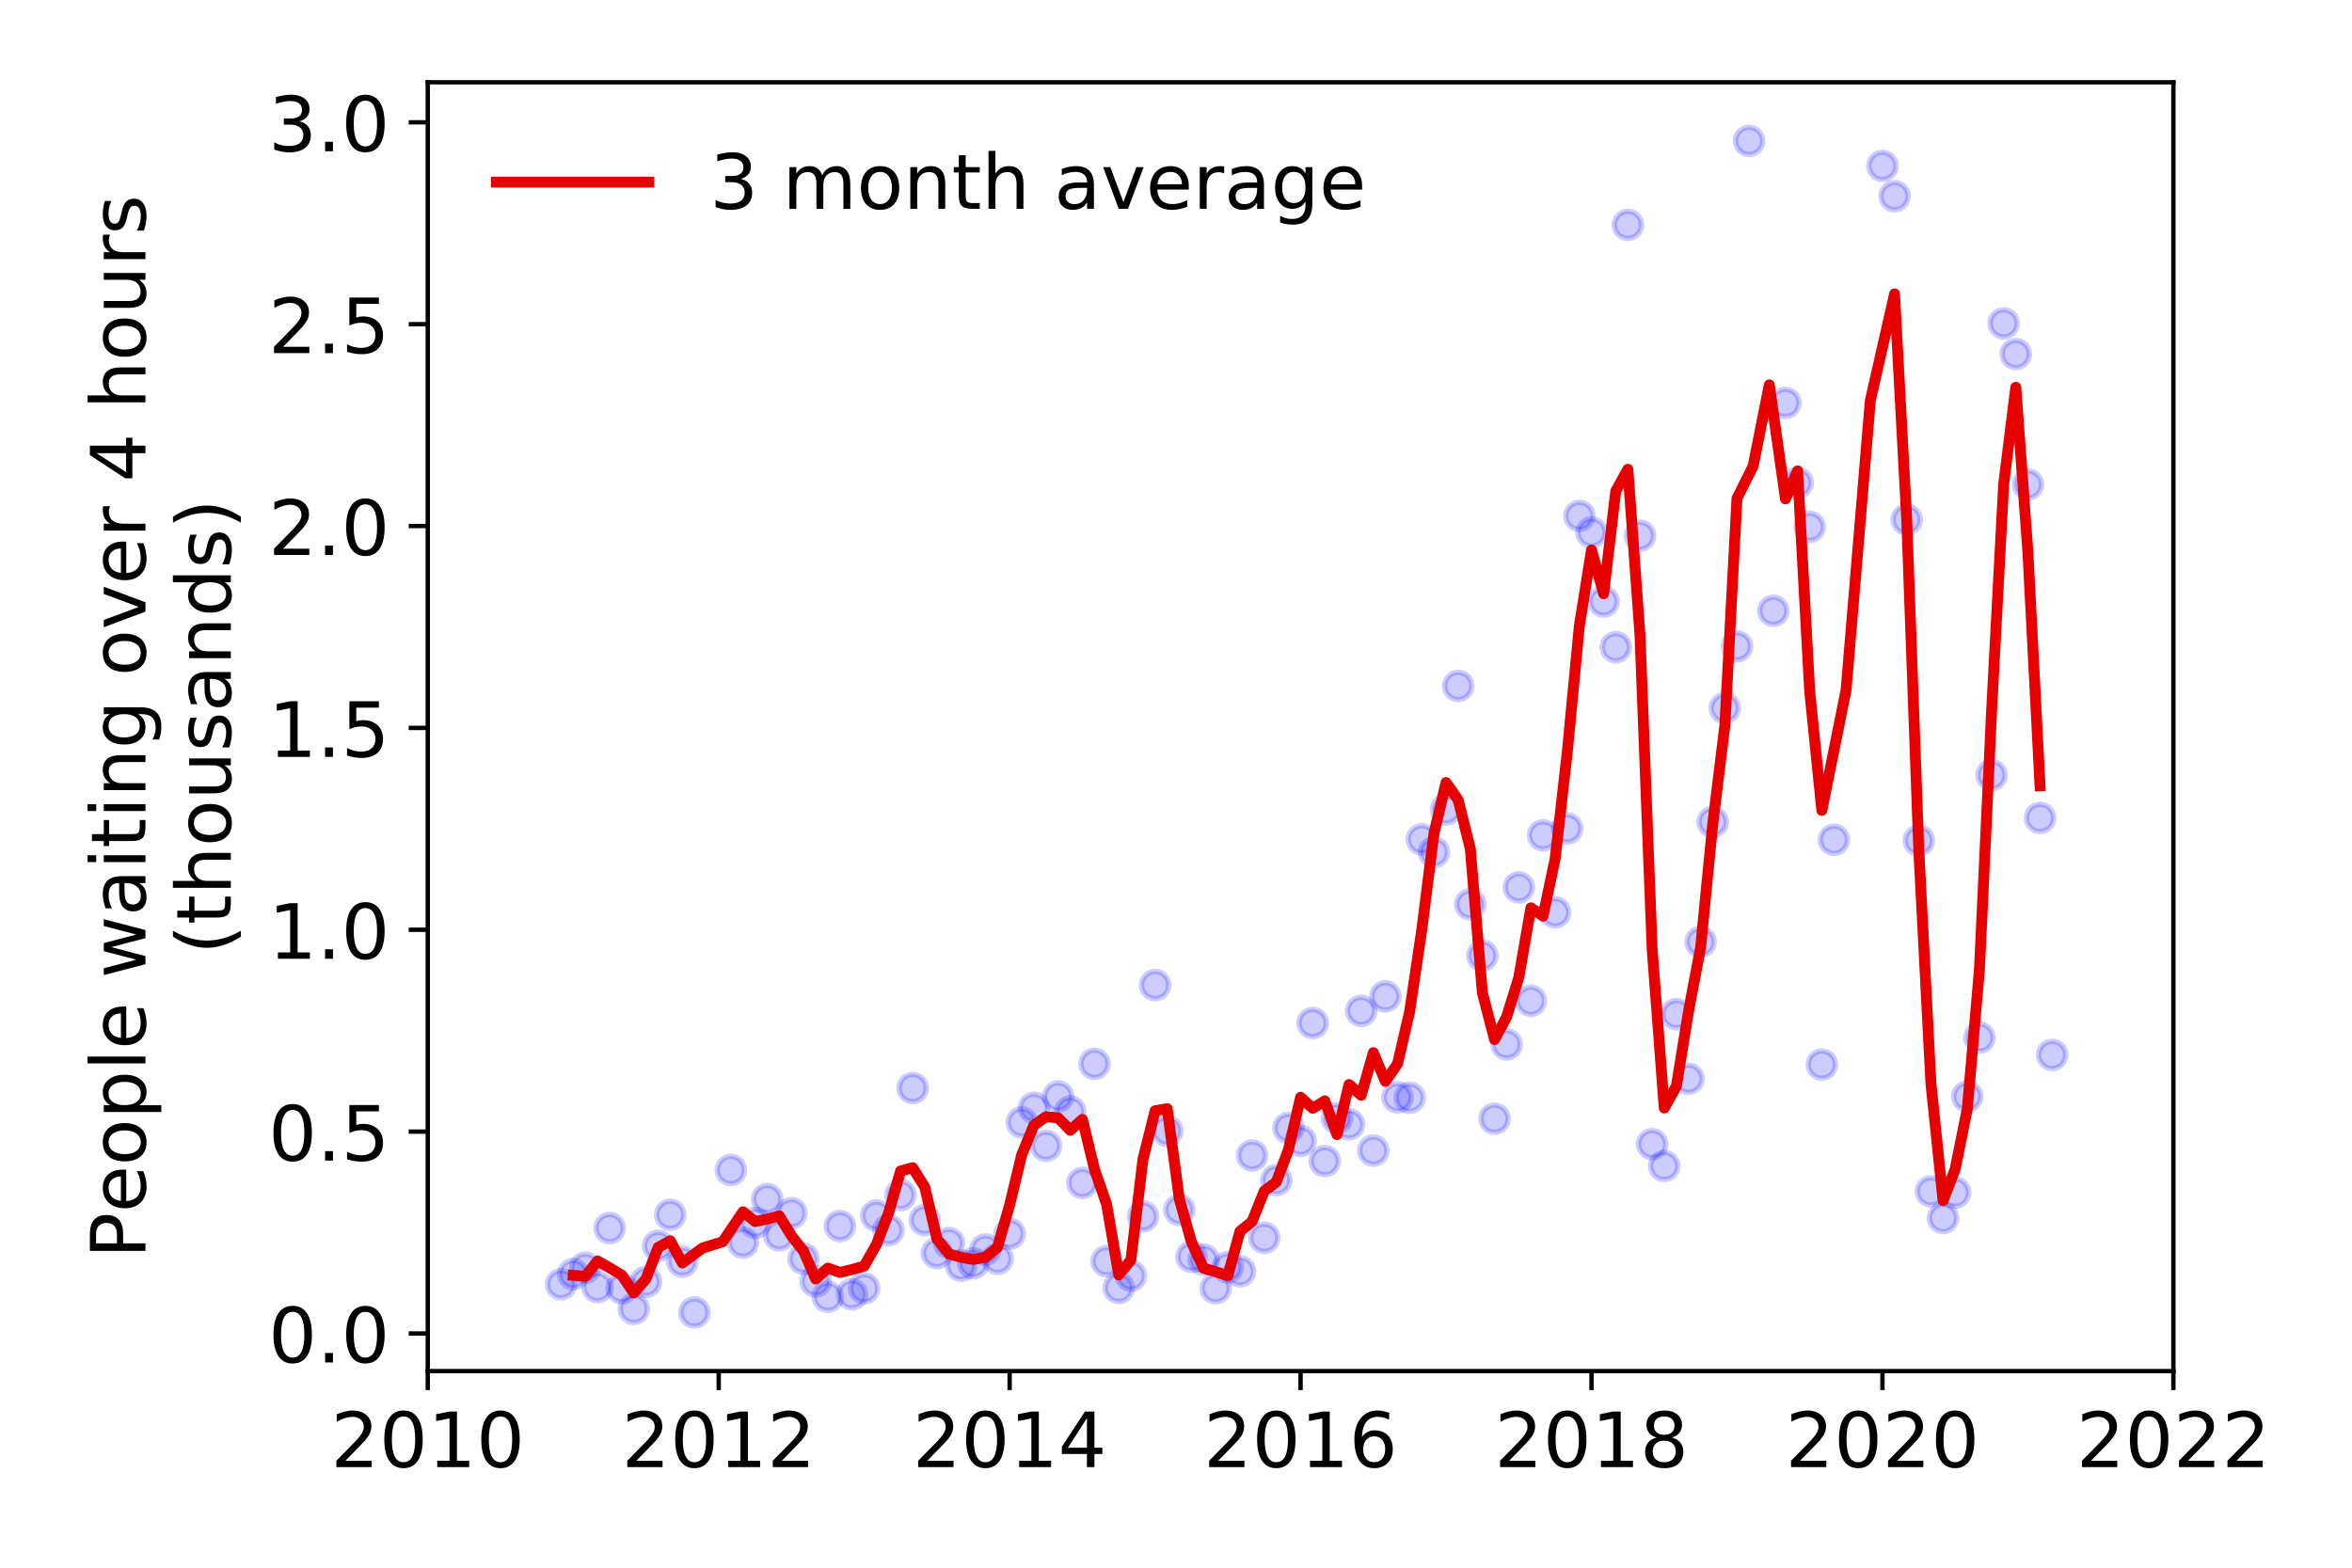 <?xml version="1.0" encoding="utf-8" standalone="no"?>
<!DOCTYPE svg PUBLIC "-//W3C//DTD SVG 1.1//EN"
  "http://www.w3.org/Graphics/SVG/1.1/DTD/svg11.dtd">
<!-- Created with matplotlib (https://matplotlib.org/) -->
<svg height="288pt" version="1.1" viewBox="0 0 432 288" width="432pt" xmlns="http://www.w3.org/2000/svg" xmlns:xlink="http://www.w3.org/1999/xlink">
 <defs>
  <style type="text/css">
*{stroke-linecap:butt;stroke-linejoin:round;}
  </style>
 </defs>
 <g id="figure_1">
  <g id="patch_1">
   <path d="M 0 288 
L 432 288 
L 432 0 
L 0 0 
z
" style="fill:#ffffff;"/>
  </g>
  <g id="axes_1">
   <g id="patch_2">
    <path d="M 78.57 251.88 
L 399.192 251.88 
L 399.192 15.12 
L 78.57 15.12 
z
" style="fill:#ffffff;"/>
   </g>
   <g id="matplotlib.axis_1">
    <g id="xtick_1">
     <g id="line2d_1">
      <defs>
       <path d="M 0 0 
L 0 3.5 
" id="m7a6c31f43d" style="stroke:#000000;stroke-width:0.8;"/>
      </defs>
      <g>
       <use style="stroke:#000000;stroke-width:0.8;" x="78.57" xlink:href="#m7a6c31f43d" y="251.88"/>
      </g>
     </g>
     <g id="text_1">
      <!-- 2010 -->
      <defs>
       <path d="M 19.188 8.297 
L 53.609 8.297 
L 53.609 0 
L 7.328 0 
L 7.328 8.297 
Q 12.938 14.109 22.625 23.891 
Q 32.328 33.688 34.812 36.531 
Q 39.547 41.844 41.422 45.531 
Q 43.312 49.219 43.312 52.781 
Q 43.312 58.594 39.234 62.25 
Q 35.156 65.922 28.609 65.922 
Q 23.969 65.922 18.812 64.312 
Q 13.672 62.703 7.812 59.422 
L 7.812 69.391 
Q 13.766 71.781 18.938 73 
Q 24.125 74.219 28.422 74.219 
Q 39.75 74.219 46.484 68.547 
Q 53.219 62.891 53.219 53.422 
Q 53.219 48.922 51.531 44.891 
Q 49.859 40.875 45.406 35.406 
Q 44.188 33.984 37.641 27.219 
Q 31.109 20.453 19.188 8.297 
z
" id="DejaVuSans-50"/>
       <path d="M 31.781 66.406 
Q 24.172 66.406 20.328 58.906 
Q 16.5 51.422 16.5 36.375 
Q 16.5 21.391 20.328 13.891 
Q 24.172 6.391 31.781 6.391 
Q 39.453 6.391 43.281 13.891 
Q 47.125 21.391 47.125 36.375 
Q 47.125 51.422 43.281 58.906 
Q 39.453 66.406 31.781 66.406 
z
M 31.781 74.219 
Q 44.047 74.219 50.516 64.516 
Q 56.984 54.828 56.984 36.375 
Q 56.984 17.969 50.516 8.266 
Q 44.047 -1.422 31.781 -1.422 
Q 19.531 -1.422 13.062 8.266 
Q 6.594 17.969 6.594 36.375 
Q 6.594 54.828 13.062 64.516 
Q 19.531 74.219 31.781 74.219 
z
" id="DejaVuSans-48"/>
       <path d="M 12.406 8.297 
L 28.516 8.297 
L 28.516 63.922 
L 10.984 60.406 
L 10.984 69.391 
L 28.422 72.906 
L 38.281 72.906 
L 38.281 8.297 
L 54.391 8.297 
L 54.391 0 
L 12.406 0 
z
" id="DejaVuSans-49"/>
      </defs>
      <g transform="translate(60.755 269.518)scale(0.14 -0.14)">
       <use xlink:href="#DejaVuSans-50"/>
       <use x="63.623" xlink:href="#DejaVuSans-48"/>
       <use x="127.246" xlink:href="#DejaVuSans-49"/>
       <use x="190.869" xlink:href="#DejaVuSans-48"/>
      </g>
     </g>
    </g>
    <g id="xtick_2">
     <g id="line2d_2">
      <g>
       <use style="stroke:#000000;stroke-width:0.8;" x="132.007" xlink:href="#m7a6c31f43d" y="251.88"/>
      </g>
     </g>
     <g id="text_2">
      <!-- 2012 -->
      <g transform="translate(114.192 269.518)scale(0.14 -0.14)">
       <use xlink:href="#DejaVuSans-50"/>
       <use x="63.623" xlink:href="#DejaVuSans-48"/>
       <use x="127.246" xlink:href="#DejaVuSans-49"/>
       <use x="190.869" xlink:href="#DejaVuSans-50"/>
      </g>
     </g>
    </g>
    <g id="xtick_3">
     <g id="line2d_3">
      <g>
       <use style="stroke:#000000;stroke-width:0.8;" x="185.444" xlink:href="#m7a6c31f43d" y="251.88"/>
      </g>
     </g>
     <g id="text_3">
      <!-- 2014 -->
      <defs>
       <path d="M 37.797 64.312 
L 12.891 25.391 
L 37.797 25.391 
z
M 35.203 72.906 
L 47.609 72.906 
L 47.609 25.391 
L 58.016 25.391 
L 58.016 17.188 
L 47.609 17.188 
L 47.609 0 
L 37.797 0 
L 37.797 17.188 
L 4.891 17.188 
L 4.891 26.703 
z
" id="DejaVuSans-52"/>
      </defs>
      <g transform="translate(167.629 269.518)scale(0.14 -0.14)">
       <use xlink:href="#DejaVuSans-50"/>
       <use x="63.623" xlink:href="#DejaVuSans-48"/>
       <use x="127.246" xlink:href="#DejaVuSans-49"/>
       <use x="190.869" xlink:href="#DejaVuSans-52"/>
      </g>
     </g>
    </g>
    <g id="xtick_4">
     <g id="line2d_4">
      <g>
       <use style="stroke:#000000;stroke-width:0.8;" x="238.881" xlink:href="#m7a6c31f43d" y="251.88"/>
      </g>
     </g>
     <g id="text_4">
      <!-- 2016 -->
      <defs>
       <path d="M 33.016 40.375 
Q 26.375 40.375 22.484 35.828 
Q 18.609 31.297 18.609 23.391 
Q 18.609 15.531 22.484 10.953 
Q 26.375 6.391 33.016 6.391 
Q 39.656 6.391 43.531 10.953 
Q 47.406 15.531 47.406 23.391 
Q 47.406 31.297 43.531 35.828 
Q 39.656 40.375 33.016 40.375 
z
M 52.594 71.297 
L 52.594 62.312 
Q 48.875 64.062 45.094 64.984 
Q 41.312 65.922 37.594 65.922 
Q 27.828 65.922 22.672 59.328 
Q 17.531 52.734 16.797 39.406 
Q 19.672 43.656 24.016 45.922 
Q 28.375 48.188 33.594 48.188 
Q 44.578 48.188 50.953 41.516 
Q 57.328 34.859 57.328 23.391 
Q 57.328 12.156 50.688 5.359 
Q 44.047 -1.422 33.016 -1.422 
Q 20.359 -1.422 13.672 8.266 
Q 6.984 17.969 6.984 36.375 
Q 6.984 53.656 15.188 63.938 
Q 23.391 74.219 37.203 74.219 
Q 40.922 74.219 44.703 73.484 
Q 48.484 72.75 52.594 71.297 
z
" id="DejaVuSans-54"/>
      </defs>
      <g transform="translate(221.066 269.518)scale(0.14 -0.14)">
       <use xlink:href="#DejaVuSans-50"/>
       <use x="63.623" xlink:href="#DejaVuSans-48"/>
       <use x="127.246" xlink:href="#DejaVuSans-49"/>
       <use x="190.869" xlink:href="#DejaVuSans-54"/>
      </g>
     </g>
    </g>
    <g id="xtick_5">
     <g id="line2d_5">
      <g>
       <use style="stroke:#000000;stroke-width:0.8;" x="292.318" xlink:href="#m7a6c31f43d" y="251.88"/>
      </g>
     </g>
     <g id="text_5">
      <!-- 2018 -->
      <defs>
       <path d="M 31.781 34.625 
Q 24.75 34.625 20.719 30.859 
Q 16.703 27.094 16.703 20.516 
Q 16.703 13.922 20.719 10.156 
Q 24.75 6.391 31.781 6.391 
Q 38.812 6.391 42.859 10.172 
Q 46.922 13.969 46.922 20.516 
Q 46.922 27.094 42.891 30.859 
Q 38.875 34.625 31.781 34.625 
z
M 21.922 38.812 
Q 15.578 40.375 12.031 44.719 
Q 8.5 49.078 8.5 55.328 
Q 8.5 64.062 14.719 69.141 
Q 20.953 74.219 31.781 74.219 
Q 42.672 74.219 48.875 69.141 
Q 55.078 64.062 55.078 55.328 
Q 55.078 49.078 51.531 44.719 
Q 48 40.375 41.703 38.812 
Q 48.828 37.156 52.797 32.312 
Q 56.781 27.484 56.781 20.516 
Q 56.781 9.906 50.312 4.234 
Q 43.844 -1.422 31.781 -1.422 
Q 19.734 -1.422 13.25 4.234 
Q 6.781 9.906 6.781 20.516 
Q 6.781 27.484 10.781 32.312 
Q 14.797 37.156 21.922 38.812 
z
M 18.312 54.391 
Q 18.312 48.734 21.844 45.562 
Q 25.391 42.391 31.781 42.391 
Q 38.141 42.391 41.719 45.562 
Q 45.312 48.734 45.312 54.391 
Q 45.312 60.062 41.719 63.234 
Q 38.141 66.406 31.781 66.406 
Q 25.391 66.406 21.844 63.234 
Q 18.312 60.062 18.312 54.391 
z
" id="DejaVuSans-56"/>
      </defs>
      <g transform="translate(274.503 269.518)scale(0.14 -0.14)">
       <use xlink:href="#DejaVuSans-50"/>
       <use x="63.623" xlink:href="#DejaVuSans-48"/>
       <use x="127.246" xlink:href="#DejaVuSans-49"/>
       <use x="190.869" xlink:href="#DejaVuSans-56"/>
      </g>
     </g>
    </g>
    <g id="xtick_6">
     <g id="line2d_6">
      <g>
       <use style="stroke:#000000;stroke-width:0.8;" x="345.755" xlink:href="#m7a6c31f43d" y="251.88"/>
      </g>
     </g>
     <g id="text_6">
      <!-- 2020 -->
      <g transform="translate(327.94 269.518)scale(0.14 -0.14)">
       <use xlink:href="#DejaVuSans-50"/>
       <use x="63.623" xlink:href="#DejaVuSans-48"/>
       <use x="127.246" xlink:href="#DejaVuSans-50"/>
       <use x="190.869" xlink:href="#DejaVuSans-48"/>
      </g>
     </g>
    </g>
    <g id="xtick_7">
     <g id="line2d_7">
      <g>
       <use style="stroke:#000000;stroke-width:0.8;" x="399.192" xlink:href="#m7a6c31f43d" y="251.88"/>
      </g>
     </g>
     <g id="text_7">
      <!-- 2022 -->
      <g transform="translate(381.377 269.518)scale(0.14 -0.14)">
       <use xlink:href="#DejaVuSans-50"/>
       <use x="63.623" xlink:href="#DejaVuSans-48"/>
       <use x="127.246" xlink:href="#DejaVuSans-50"/>
       <use x="190.869" xlink:href="#DejaVuSans-50"/>
      </g>
     </g>
    </g>
   </g>
   <g id="matplotlib.axis_2">
    <g id="ytick_1">
     <g id="line2d_8">
      <defs>
       <path d="M 0 0 
L -3.5 0 
" id="m01bc8515dc" style="stroke:#000000;stroke-width:0.8;"/>
      </defs>
      <g>
       <use style="stroke:#000000;stroke-width:0.8;" x="78.57" xlink:href="#m01bc8515dc" y="244.975"/>
      </g>
     </g>
     <g id="text_8">
      <!-- 0.0 -->
      <defs>
       <path d="M 10.688 12.406 
L 21 12.406 
L 21 0 
L 10.688 0 
z
" id="DejaVuSans-46"/>
      </defs>
      <g transform="translate(49.306 250.294)scale(0.14 -0.14)">
       <use xlink:href="#DejaVuSans-48"/>
       <use x="63.623" xlink:href="#DejaVuSans-46"/>
       <use x="95.41" xlink:href="#DejaVuSans-48"/>
      </g>
     </g>
    </g>
    <g id="ytick_2">
     <g id="line2d_9">
      <g>
       <use style="stroke:#000000;stroke-width:0.8;" x="78.57" xlink:href="#m01bc8515dc" y="207.891"/>
      </g>
     </g>
     <g id="text_9">
      <!-- 0.5 -->
      <defs>
       <path d="M 10.797 72.906 
L 49.516 72.906 
L 49.516 64.594 
L 19.828 64.594 
L 19.828 46.734 
Q 21.969 47.469 24.109 47.828 
Q 26.266 48.188 28.422 48.188 
Q 40.625 48.188 47.75 41.5 
Q 54.891 34.812 54.891 23.391 
Q 54.891 11.625 47.562 5.094 
Q 40.234 -1.422 26.906 -1.422 
Q 22.312 -1.422 17.547 -0.641 
Q 12.797 0.141 7.719 1.703 
L 7.719 11.625 
Q 12.109 9.234 16.797 8.062 
Q 21.484 6.891 26.703 6.891 
Q 35.156 6.891 40.078 11.328 
Q 45.016 15.766 45.016 23.391 
Q 45.016 31 40.078 35.438 
Q 35.156 39.891 26.703 39.891 
Q 22.75 39.891 18.812 39.016 
Q 14.891 38.141 10.797 36.281 
z
" id="DejaVuSans-53"/>
      </defs>
      <g transform="translate(49.306 213.21)scale(0.14 -0.14)">
       <use xlink:href="#DejaVuSans-48"/>
       <use x="63.623" xlink:href="#DejaVuSans-46"/>
       <use x="95.41" xlink:href="#DejaVuSans-53"/>
      </g>
     </g>
    </g>
    <g id="ytick_3">
     <g id="line2d_10">
      <g>
       <use style="stroke:#000000;stroke-width:0.8;" x="78.57" xlink:href="#m01bc8515dc" y="170.807"/>
      </g>
     </g>
     <g id="text_10">
      <!-- 1.0 -->
      <g transform="translate(49.306 176.126)scale(0.14 -0.14)">
       <use xlink:href="#DejaVuSans-49"/>
       <use x="63.623" xlink:href="#DejaVuSans-46"/>
       <use x="95.41" xlink:href="#DejaVuSans-48"/>
      </g>
     </g>
    </g>
    <g id="ytick_4">
     <g id="line2d_11">
      <g>
       <use style="stroke:#000000;stroke-width:0.8;" x="78.57" xlink:href="#m01bc8515dc" y="133.723"/>
      </g>
     </g>
     <g id="text_11">
      <!-- 1.5 -->
      <g transform="translate(49.306 139.041)scale(0.14 -0.14)">
       <use xlink:href="#DejaVuSans-49"/>
       <use x="63.623" xlink:href="#DejaVuSans-46"/>
       <use x="95.41" xlink:href="#DejaVuSans-53"/>
      </g>
     </g>
    </g>
    <g id="ytick_5">
     <g id="line2d_12">
      <g>
       <use style="stroke:#000000;stroke-width:0.8;" x="78.57" xlink:href="#m01bc8515dc" y="96.638"/>
      </g>
     </g>
     <g id="text_12">
      <!-- 2.0 -->
      <g transform="translate(49.306 101.957)scale(0.14 -0.14)">
       <use xlink:href="#DejaVuSans-50"/>
       <use x="63.623" xlink:href="#DejaVuSans-46"/>
       <use x="95.41" xlink:href="#DejaVuSans-48"/>
      </g>
     </g>
    </g>
    <g id="ytick_6">
     <g id="line2d_13">
      <g>
       <use style="stroke:#000000;stroke-width:0.8;" x="78.57" xlink:href="#m01bc8515dc" y="59.554"/>
      </g>
     </g>
     <g id="text_13">
      <!-- 2.5 -->
      <g transform="translate(49.306 64.873)scale(0.14 -0.14)">
       <use xlink:href="#DejaVuSans-50"/>
       <use x="63.623" xlink:href="#DejaVuSans-46"/>
       <use x="95.41" xlink:href="#DejaVuSans-53"/>
      </g>
     </g>
    </g>
    <g id="ytick_7">
     <g id="line2d_14">
      <g>
       <use style="stroke:#000000;stroke-width:0.8;" x="78.57" xlink:href="#m01bc8515dc" y="22.47"/>
      </g>
     </g>
     <g id="text_14">
      <!-- 3.0 -->
      <defs>
       <path d="M 40.578 39.312 
Q 47.656 37.797 51.625 33 
Q 55.609 28.219 55.609 21.188 
Q 55.609 10.406 48.188 4.484 
Q 40.766 -1.422 27.094 -1.422 
Q 22.516 -1.422 17.656 -0.516 
Q 12.797 0.391 7.625 2.203 
L 7.625 11.719 
Q 11.719 9.328 16.594 8.109 
Q 21.484 6.891 26.812 6.891 
Q 36.078 6.891 40.938 10.547 
Q 45.797 14.203 45.797 21.188 
Q 45.797 27.641 41.281 31.266 
Q 36.766 34.906 28.719 34.906 
L 20.219 34.906 
L 20.219 43.016 
L 29.109 43.016 
Q 36.375 43.016 40.234 45.922 
Q 44.094 48.828 44.094 54.297 
Q 44.094 59.906 40.109 62.906 
Q 36.141 65.922 28.719 65.922 
Q 24.656 65.922 20.016 65.031 
Q 15.375 64.156 9.812 62.312 
L 9.812 71.094 
Q 15.438 72.656 20.344 73.438 
Q 25.25 74.219 29.594 74.219 
Q 40.828 74.219 47.359 69.109 
Q 53.906 64.016 53.906 55.328 
Q 53.906 49.266 50.438 45.094 
Q 46.969 40.922 40.578 39.312 
z
" id="DejaVuSans-51"/>
      </defs>
      <g transform="translate(49.306 27.789)scale(0.14 -0.14)">
       <use xlink:href="#DejaVuSans-51"/>
       <use x="63.623" xlink:href="#DejaVuSans-46"/>
       <use x="95.41" xlink:href="#DejaVuSans-48"/>
      </g>
     </g>
    </g>
    <g id="text_15">
     <!-- People waiting over 4 hours -->
     <defs>
      <path d="M 19.672 64.797 
L 19.672 37.406 
L 32.078 37.406 
Q 38.969 37.406 42.719 40.969 
Q 46.484 44.531 46.484 51.125 
Q 46.484 57.672 42.719 61.234 
Q 38.969 64.797 32.078 64.797 
z
M 9.812 72.906 
L 32.078 72.906 
Q 44.344 72.906 50.609 67.359 
Q 56.891 61.812 56.891 51.125 
Q 56.891 40.328 50.609 34.812 
Q 44.344 29.297 32.078 29.297 
L 19.672 29.297 
L 19.672 0 
L 9.812 0 
z
" id="DejaVuSans-80"/>
      <path d="M 56.203 29.594 
L 56.203 25.203 
L 14.891 25.203 
Q 15.484 15.922 20.484 11.062 
Q 25.484 6.203 34.422 6.203 
Q 39.594 6.203 44.453 7.469 
Q 49.312 8.734 54.109 11.281 
L 54.109 2.781 
Q 49.266 0.734 44.188 -0.344 
Q 39.109 -1.422 33.891 -1.422 
Q 20.797 -1.422 13.156 6.188 
Q 5.516 13.812 5.516 26.812 
Q 5.516 40.234 12.766 48.109 
Q 20.016 56 32.328 56 
Q 43.359 56 49.781 48.891 
Q 56.203 41.797 56.203 29.594 
z
M 47.219 32.234 
Q 47.125 39.594 43.094 43.984 
Q 39.062 48.391 32.422 48.391 
Q 24.906 48.391 20.391 44.141 
Q 15.875 39.891 15.188 32.172 
z
" id="DejaVuSans-101"/>
      <path d="M 30.609 48.391 
Q 23.391 48.391 19.188 42.75 
Q 14.984 37.109 14.984 27.297 
Q 14.984 17.484 19.156 11.844 
Q 23.344 6.203 30.609 6.203 
Q 37.797 6.203 41.984 11.859 
Q 46.188 17.531 46.188 27.297 
Q 46.188 37.016 41.984 42.703 
Q 37.797 48.391 30.609 48.391 
z
M 30.609 56 
Q 42.328 56 49.016 48.375 
Q 55.719 40.766 55.719 27.297 
Q 55.719 13.875 49.016 6.219 
Q 42.328 -1.422 30.609 -1.422 
Q 18.844 -1.422 12.172 6.219 
Q 5.516 13.875 5.516 27.297 
Q 5.516 40.766 12.172 48.375 
Q 18.844 56 30.609 56 
z
" id="DejaVuSans-111"/>
      <path d="M 18.109 8.203 
L 18.109 -20.797 
L 9.078 -20.797 
L 9.078 54.688 
L 18.109 54.688 
L 18.109 46.391 
Q 20.953 51.266 25.266 53.625 
Q 29.594 56 35.594 56 
Q 45.562 56 51.781 48.094 
Q 58.016 40.188 58.016 27.297 
Q 58.016 14.406 51.781 6.484 
Q 45.562 -1.422 35.594 -1.422 
Q 29.594 -1.422 25.266 0.953 
Q 20.953 3.328 18.109 8.203 
z
M 48.688 27.297 
Q 48.688 37.203 44.609 42.844 
Q 40.531 48.484 33.406 48.484 
Q 26.266 48.484 22.188 42.844 
Q 18.109 37.203 18.109 27.297 
Q 18.109 17.391 22.188 11.75 
Q 26.266 6.109 33.406 6.109 
Q 40.531 6.109 44.609 11.75 
Q 48.688 17.391 48.688 27.297 
z
" id="DejaVuSans-112"/>
      <path d="M 9.422 75.984 
L 18.406 75.984 
L 18.406 0 
L 9.422 0 
z
" id="DejaVuSans-108"/>
      <path id="DejaVuSans-32"/>
      <path d="M 4.203 54.688 
L 13.188 54.688 
L 24.422 12.016 
L 35.594 54.688 
L 46.188 54.688 
L 57.422 12.016 
L 68.609 54.688 
L 77.594 54.688 
L 63.281 0 
L 52.688 0 
L 40.922 44.828 
L 29.109 0 
L 18.5 0 
z
" id="DejaVuSans-119"/>
      <path d="M 34.281 27.484 
Q 23.391 27.484 19.188 25 
Q 14.984 22.516 14.984 16.5 
Q 14.984 11.719 18.141 8.906 
Q 21.297 6.109 26.703 6.109 
Q 34.188 6.109 38.703 11.406 
Q 43.219 16.703 43.219 25.484 
L 43.219 27.484 
z
M 52.203 31.203 
L 52.203 0 
L 43.219 0 
L 43.219 8.297 
Q 40.141 3.328 35.547 0.953 
Q 30.953 -1.422 24.312 -1.422 
Q 15.922 -1.422 10.953 3.297 
Q 6 8.016 6 15.922 
Q 6 25.141 12.172 29.828 
Q 18.359 34.516 30.609 34.516 
L 43.219 34.516 
L 43.219 35.406 
Q 43.219 41.609 39.141 45 
Q 35.062 48.391 27.688 48.391 
Q 23 48.391 18.547 47.266 
Q 14.109 46.141 10.016 43.891 
L 10.016 52.203 
Q 14.938 54.109 19.578 55.047 
Q 24.219 56 28.609 56 
Q 40.484 56 46.344 49.844 
Q 52.203 43.703 52.203 31.203 
z
" id="DejaVuSans-97"/>
      <path d="M 9.422 54.688 
L 18.406 54.688 
L 18.406 0 
L 9.422 0 
z
M 9.422 75.984 
L 18.406 75.984 
L 18.406 64.594 
L 9.422 64.594 
z
" id="DejaVuSans-105"/>
      <path d="M 18.312 70.219 
L 18.312 54.688 
L 36.812 54.688 
L 36.812 47.703 
L 18.312 47.703 
L 18.312 18.016 
Q 18.312 11.328 20.141 9.422 
Q 21.969 7.516 27.594 7.516 
L 36.812 7.516 
L 36.812 0 
L 27.594 0 
Q 17.188 0 13.234 3.875 
Q 9.281 7.766 9.281 18.016 
L 9.281 47.703 
L 2.688 47.703 
L 2.688 54.688 
L 9.281 54.688 
L 9.281 70.219 
z
" id="DejaVuSans-116"/>
      <path d="M 54.891 33.016 
L 54.891 0 
L 45.906 0 
L 45.906 32.719 
Q 45.906 40.484 42.875 44.328 
Q 39.844 48.188 33.797 48.188 
Q 26.516 48.188 22.312 43.547 
Q 18.109 38.922 18.109 30.906 
L 18.109 0 
L 9.078 0 
L 9.078 54.688 
L 18.109 54.688 
L 18.109 46.188 
Q 21.344 51.125 25.703 53.562 
Q 30.078 56 35.797 56 
Q 45.219 56 50.047 50.172 
Q 54.891 44.344 54.891 33.016 
z
" id="DejaVuSans-110"/>
      <path d="M 45.406 27.984 
Q 45.406 37.75 41.375 43.109 
Q 37.359 48.484 30.078 48.484 
Q 22.859 48.484 18.828 43.109 
Q 14.797 37.75 14.797 27.984 
Q 14.797 18.266 18.828 12.891 
Q 22.859 7.516 30.078 7.516 
Q 37.359 7.516 41.375 12.891 
Q 45.406 18.266 45.406 27.984 
z
M 54.391 6.781 
Q 54.391 -7.172 48.188 -13.984 
Q 42 -20.797 29.203 -20.797 
Q 24.469 -20.797 20.266 -20.094 
Q 16.062 -19.391 12.109 -17.922 
L 12.109 -9.188 
Q 16.062 -11.328 19.922 -12.344 
Q 23.781 -13.375 27.781 -13.375 
Q 36.625 -13.375 41.016 -8.766 
Q 45.406 -4.156 45.406 5.172 
L 45.406 9.625 
Q 42.625 4.781 38.281 2.391 
Q 33.938 0 27.875 0 
Q 17.828 0 11.672 7.656 
Q 5.516 15.328 5.516 27.984 
Q 5.516 40.672 11.672 48.328 
Q 17.828 56 27.875 56 
Q 33.938 56 38.281 53.609 
Q 42.625 51.219 45.406 46.391 
L 45.406 54.688 
L 54.391 54.688 
z
" id="DejaVuSans-103"/>
      <path d="M 2.984 54.688 
L 12.5 54.688 
L 29.594 8.797 
L 46.688 54.688 
L 56.203 54.688 
L 35.688 0 
L 23.484 0 
z
" id="DejaVuSans-118"/>
      <path d="M 41.109 46.297 
Q 39.594 47.172 37.812 47.578 
Q 36.031 48 33.891 48 
Q 26.266 48 22.188 43.047 
Q 18.109 38.094 18.109 28.812 
L 18.109 0 
L 9.078 0 
L 9.078 54.688 
L 18.109 54.688 
L 18.109 46.188 
Q 20.953 51.172 25.484 53.578 
Q 30.031 56 36.531 56 
Q 37.453 56 38.578 55.875 
Q 39.703 55.766 41.062 55.516 
z
" id="DejaVuSans-114"/>
      <path d="M 54.891 33.016 
L 54.891 0 
L 45.906 0 
L 45.906 32.719 
Q 45.906 40.484 42.875 44.328 
Q 39.844 48.188 33.797 48.188 
Q 26.516 48.188 22.312 43.547 
Q 18.109 38.922 18.109 30.906 
L 18.109 0 
L 9.078 0 
L 9.078 75.984 
L 18.109 75.984 
L 18.109 46.188 
Q 21.344 51.125 25.703 53.562 
Q 30.078 56 35.797 56 
Q 45.219 56 50.047 50.172 
Q 54.891 44.344 54.891 33.016 
z
" id="DejaVuSans-104"/>
      <path d="M 8.5 21.578 
L 8.5 54.688 
L 17.484 54.688 
L 17.484 21.922 
Q 17.484 14.156 20.5 10.266 
Q 23.531 6.391 29.594 6.391 
Q 36.859 6.391 41.078 11.031 
Q 45.312 15.672 45.312 23.688 
L 45.312 54.688 
L 54.297 54.688 
L 54.297 0 
L 45.312 0 
L 45.312 8.406 
Q 42.047 3.422 37.719 1 
Q 33.406 -1.422 27.688 -1.422 
Q 18.266 -1.422 13.375 4.438 
Q 8.5 10.297 8.5 21.578 
z
M 31.109 56 
z
" id="DejaVuSans-117"/>
      <path d="M 44.281 53.078 
L 44.281 44.578 
Q 40.484 46.531 36.375 47.5 
Q 32.281 48.484 27.875 48.484 
Q 21.188 48.484 17.844 46.438 
Q 14.5 44.391 14.5 40.281 
Q 14.5 37.156 16.891 35.375 
Q 19.281 33.594 26.516 31.984 
L 29.594 31.297 
Q 39.156 29.25 43.188 25.516 
Q 47.219 21.781 47.219 15.094 
Q 47.219 7.469 41.188 3.016 
Q 35.156 -1.422 24.609 -1.422 
Q 20.219 -1.422 15.453 -0.562 
Q 10.688 0.297 5.422 2 
L 5.422 11.281 
Q 10.406 8.688 15.234 7.391 
Q 20.062 6.109 24.812 6.109 
Q 31.156 6.109 34.562 8.281 
Q 37.984 10.453 37.984 14.406 
Q 37.984 18.062 35.516 20.016 
Q 33.062 21.969 24.703 23.781 
L 21.578 24.516 
Q 13.234 26.266 9.516 29.906 
Q 5.812 33.547 5.812 39.891 
Q 5.812 47.609 11.281 51.797 
Q 16.75 56 26.812 56 
Q 31.781 56 36.172 55.266 
Q 40.578 54.547 44.281 53.078 
z
" id="DejaVuSans-115"/>
     </defs>
     <g transform="translate(26.717 231.175)rotate(-90)scale(0.14 -0.14)">
      <use xlink:href="#DejaVuSans-80"/>
      <use x="60.256" xlink:href="#DejaVuSans-101"/>
      <use x="121.779" xlink:href="#DejaVuSans-111"/>
      <use x="182.961" xlink:href="#DejaVuSans-112"/>
      <use x="246.438" xlink:href="#DejaVuSans-108"/>
      <use x="274.221" xlink:href="#DejaVuSans-101"/>
      <use x="335.744" xlink:href="#DejaVuSans-32"/>
      <use x="367.531" xlink:href="#DejaVuSans-119"/>
      <use x="449.318" xlink:href="#DejaVuSans-97"/>
      <use x="510.598" xlink:href="#DejaVuSans-105"/>
      <use x="538.381" xlink:href="#DejaVuSans-116"/>
      <use x="577.59" xlink:href="#DejaVuSans-105"/>
      <use x="605.373" xlink:href="#DejaVuSans-110"/>
      <use x="668.752" xlink:href="#DejaVuSans-103"/>
      <use x="732.229" xlink:href="#DejaVuSans-32"/>
      <use x="764.016" xlink:href="#DejaVuSans-111"/>
      <use x="825.197" xlink:href="#DejaVuSans-118"/>
      <use x="884.377" xlink:href="#DejaVuSans-101"/>
      <use x="945.9" xlink:href="#DejaVuSans-114"/>
      <use x="987.014" xlink:href="#DejaVuSans-32"/>
      <use x="1018.801" xlink:href="#DejaVuSans-52"/>
      <use x="1082.424" xlink:href="#DejaVuSans-32"/>
      <use x="1114.211" xlink:href="#DejaVuSans-104"/>
      <use x="1177.59" xlink:href="#DejaVuSans-111"/>
      <use x="1238.771" xlink:href="#DejaVuSans-117"/>
      <use x="1302.15" xlink:href="#DejaVuSans-114"/>
      <use x="1343.264" xlink:href="#DejaVuSans-115"/>
     </g>
     <!-- (thousands) -->
     <defs>
      <path d="M 31 75.875 
Q 24.469 64.656 21.281 53.656 
Q 18.109 42.672 18.109 31.391 
Q 18.109 20.125 21.312 9.062 
Q 24.516 -2 31 -13.188 
L 23.188 -13.188 
Q 15.875 -1.703 12.234 9.375 
Q 8.594 20.453 8.594 31.391 
Q 8.594 42.281 12.203 53.312 
Q 15.828 64.359 23.188 75.875 
z
" id="DejaVuSans-40"/>
      <path d="M 45.406 46.391 
L 45.406 75.984 
L 54.391 75.984 
L 54.391 0 
L 45.406 0 
L 45.406 8.203 
Q 42.578 3.328 38.25 0.953 
Q 33.938 -1.422 27.875 -1.422 
Q 17.969 -1.422 11.734 6.484 
Q 5.516 14.406 5.516 27.297 
Q 5.516 40.188 11.734 48.094 
Q 17.969 56 27.875 56 
Q 33.938 56 38.25 53.625 
Q 42.578 51.266 45.406 46.391 
z
M 14.797 27.297 
Q 14.797 17.391 18.875 11.75 
Q 22.953 6.109 30.078 6.109 
Q 37.203 6.109 41.297 11.75 
Q 45.406 17.391 45.406 27.297 
Q 45.406 37.203 41.297 42.844 
Q 37.203 48.484 30.078 48.484 
Q 22.953 48.484 18.875 42.844 
Q 14.797 37.203 14.797 27.297 
z
" id="DejaVuSans-100"/>
      <path d="M 8.016 75.875 
L 15.828 75.875 
Q 23.141 64.359 26.781 53.312 
Q 30.422 42.281 30.422 31.391 
Q 30.422 20.453 26.781 9.375 
Q 23.141 -1.703 15.828 -13.188 
L 8.016 -13.188 
Q 14.5 -2 17.703 9.062 
Q 20.906 20.125 20.906 31.391 
Q 20.906 42.672 17.703 53.656 
Q 14.5 64.656 8.016 75.875 
z
" id="DejaVuSans-41"/>
     </defs>
     <g transform="translate(42.394 175.325)rotate(-90)scale(0.14 -0.14)">
      <use xlink:href="#DejaVuSans-40"/>
      <use x="39.014" xlink:href="#DejaVuSans-116"/>
      <use x="78.223" xlink:href="#DejaVuSans-104"/>
      <use x="141.602" xlink:href="#DejaVuSans-111"/>
      <use x="202.783" xlink:href="#DejaVuSans-117"/>
      <use x="266.162" xlink:href="#DejaVuSans-115"/>
      <use x="318.262" xlink:href="#DejaVuSans-97"/>
      <use x="379.541" xlink:href="#DejaVuSans-110"/>
      <use x="442.92" xlink:href="#DejaVuSans-100"/>
      <use x="506.396" xlink:href="#DejaVuSans-115"/>
      <use x="558.496" xlink:href="#DejaVuSans-41"/>
     </g>
    </g>
   </g>
   <g id="line2d_15">
    <defs>
     <path d="M 0 2.5 
C 0.663 2.5 1.299 2.237 1.768 1.768 
C 2.237 1.299 2.5 0.663 2.5 0 
C 2.5 -0.663 2.237 -1.299 1.768 -1.768 
C 1.299 -2.237 0.663 -2.5 0 -2.5 
C -0.663 -2.5 -1.299 -2.237 -1.768 -1.768 
C -2.237 -1.299 -2.5 -0.663 -2.5 0 
C -2.5 0.663 -2.237 1.299 -1.768 1.768 
C -1.299 2.237 -0.663 2.5 0 2.5 
z
" id="m49f2119174" style="stroke:#0000ff;stroke-opacity:0.2;"/>
    </defs>
    <g clip-path="url(#pae8a3efda7)">
     <use style="fill:#0000ff;fill-opacity:0.2;stroke:#0000ff;stroke-opacity:0.2;" x="376.927" xlink:href="#m49f2119174" y="193.799"/>
     <use style="fill:#0000ff;fill-opacity:0.2;stroke:#0000ff;stroke-opacity:0.2;" x="374.701" xlink:href="#m49f2119174" y="150.262"/>
     <use style="fill:#0000ff;fill-opacity:0.2;stroke:#0000ff;stroke-opacity:0.2;" x="372.474" xlink:href="#m49f2119174" y="88.999"/>
     <use style="fill:#0000ff;fill-opacity:0.2;stroke:#0000ff;stroke-opacity:0.2;" x="370.247" xlink:href="#m49f2119174" y="65.043"/>
     <use style="fill:#0000ff;fill-opacity:0.2;stroke:#0000ff;stroke-opacity:0.2;" x="368.021" xlink:href="#m49f2119174" y="59.406"/>
     <use style="fill:#0000ff;fill-opacity:0.2;stroke:#0000ff;stroke-opacity:0.2;" x="365.794" xlink:href="#m49f2119174" y="142.4"/>
     <use style="fill:#0000ff;fill-opacity:0.2;stroke:#0000ff;stroke-opacity:0.2;" x="363.568" xlink:href="#m49f2119174" y="190.61"/>
     <use style="fill:#0000ff;fill-opacity:0.2;stroke:#0000ff;stroke-opacity:0.2;" x="361.341" xlink:href="#m49f2119174" y="201.438"/>
     <use style="fill:#0000ff;fill-opacity:0.2;stroke:#0000ff;stroke-opacity:0.2;" x="359.115" xlink:href="#m49f2119174" y="219.09"/>
     <use style="fill:#0000ff;fill-opacity:0.2;stroke:#0000ff;stroke-opacity:0.2;" x="356.888" xlink:href="#m49f2119174" y="223.763"/>
     <use style="fill:#0000ff;fill-opacity:0.2;stroke:#0000ff;stroke-opacity:0.2;" x="354.662" xlink:href="#m49f2119174" y="218.868"/>
     <use style="fill:#0000ff;fill-opacity:0.2;stroke:#0000ff;stroke-opacity:0.2;" x="352.435" xlink:href="#m49f2119174" y="154.415"/>
     <use style="fill:#0000ff;fill-opacity:0.2;stroke:#0000ff;stroke-opacity:0.2;" x="350.209" xlink:href="#m49f2119174" y="95.452"/>
     <use style="fill:#0000ff;fill-opacity:0.2;stroke:#0000ff;stroke-opacity:0.2;" x="347.982" xlink:href="#m49f2119174" y="36.043"/>
     <use style="fill:#0000ff;fill-opacity:0.2;stroke:#0000ff;stroke-opacity:0.2;" x="345.755" xlink:href="#m49f2119174" y="30.48"/>
     <use style="fill:#0000ff;fill-opacity:0.2;stroke:#0000ff;stroke-opacity:0.2;" x="336.849" xlink:href="#m49f2119174" y="154.267"/>
     <use style="fill:#0000ff;fill-opacity:0.2;stroke:#0000ff;stroke-opacity:0.2;" x="334.623" xlink:href="#m49f2119174" y="195.579"/>
     <use style="fill:#0000ff;fill-opacity:0.2;stroke:#0000ff;stroke-opacity:0.2;" x="332.396" xlink:href="#m49f2119174" y="96.787"/>
     <use style="fill:#0000ff;fill-opacity:0.2;stroke:#0000ff;stroke-opacity:0.2;" x="330.17" xlink:href="#m49f2119174" y="88.702"/>
     <use style="fill:#0000ff;fill-opacity:0.2;stroke:#0000ff;stroke-opacity:0.2;" x="327.943" xlink:href="#m49f2119174" y="74.017"/>
     <use style="fill:#0000ff;fill-opacity:0.2;stroke:#0000ff;stroke-opacity:0.2;" x="325.717" xlink:href="#m49f2119174" y="112.214"/>
     <use style="fill:#0000ff;fill-opacity:0.2;stroke:#0000ff;stroke-opacity:0.2;" x="321.263" xlink:href="#m49f2119174" y="25.882"/>
     <use style="fill:#0000ff;fill-opacity:0.2;stroke:#0000ff;stroke-opacity:0.2;" x="319.037" xlink:href="#m49f2119174" y="118.741"/>
     <use style="fill:#0000ff;fill-opacity:0.2;stroke:#0000ff;stroke-opacity:0.2;" x="316.81" xlink:href="#m49f2119174" y="130.088"/>
     <use style="fill:#0000ff;fill-opacity:0.2;stroke:#0000ff;stroke-opacity:0.2;" x="314.584" xlink:href="#m49f2119174" y="151.004"/>
     <use style="fill:#0000ff;fill-opacity:0.2;stroke:#0000ff;stroke-opacity:0.2;" x="312.357" xlink:href="#m49f2119174" y="173.032"/>
     <use style="fill:#0000ff;fill-opacity:0.2;stroke:#0000ff;stroke-opacity:0.2;" x="310.131" xlink:href="#m49f2119174" y="198.175"/>
     <use style="fill:#0000ff;fill-opacity:0.2;stroke:#0000ff;stroke-opacity:0.2;" x="307.904" xlink:href="#m49f2119174" y="186.308"/>
     <use style="fill:#0000ff;fill-opacity:0.2;stroke:#0000ff;stroke-opacity:0.2;" x="305.678" xlink:href="#m49f2119174" y="214.195"/>
     <use style="fill:#0000ff;fill-opacity:0.2;stroke:#0000ff;stroke-opacity:0.2;" x="303.451" xlink:href="#m49f2119174" y="210.19"/>
     <use style="fill:#0000ff;fill-opacity:0.2;stroke:#0000ff;stroke-opacity:0.2;" x="301.225" xlink:href="#m49f2119174" y="98.418"/>
     <use style="fill:#0000ff;fill-opacity:0.2;stroke:#0000ff;stroke-opacity:0.2;" x="298.998" xlink:href="#m49f2119174" y="41.309"/>
     <use style="fill:#0000ff;fill-opacity:0.2;stroke:#0000ff;stroke-opacity:0.2;" x="296.771" xlink:href="#m49f2119174" y="118.889"/>
     <use style="fill:#0000ff;fill-opacity:0.2;stroke:#0000ff;stroke-opacity:0.2;" x="294.545" xlink:href="#m49f2119174" y="110.508"/>
     <use style="fill:#0000ff;fill-opacity:0.2;stroke:#0000ff;stroke-opacity:0.2;" x="292.318" xlink:href="#m49f2119174" y="97.825"/>
     <use style="fill:#0000ff;fill-opacity:0.2;stroke:#0000ff;stroke-opacity:0.2;" x="290.092" xlink:href="#m49f2119174" y="94.784"/>
     <use style="fill:#0000ff;fill-opacity:0.2;stroke:#0000ff;stroke-opacity:0.2;" x="287.865" xlink:href="#m49f2119174" y="152.19"/>
     <use style="fill:#0000ff;fill-opacity:0.2;stroke:#0000ff;stroke-opacity:0.2;" x="285.639" xlink:href="#m49f2119174" y="167.617"/>
     <use style="fill:#0000ff;fill-opacity:0.2;stroke:#0000ff;stroke-opacity:0.2;" x="283.412" xlink:href="#m49f2119174" y="153.451"/>
     <use style="fill:#0000ff;fill-opacity:0.2;stroke:#0000ff;stroke-opacity:0.2;" x="281.186" xlink:href="#m49f2119174" y="183.86"/>
     <use style="fill:#0000ff;fill-opacity:0.2;stroke:#0000ff;stroke-opacity:0.2;" x="278.959" xlink:href="#m49f2119174" y="163.019"/>
     <use style="fill:#0000ff;fill-opacity:0.2;stroke:#0000ff;stroke-opacity:0.2;" x="276.733" xlink:href="#m49f2119174" y="191.87"/>
     <use style="fill:#0000ff;fill-opacity:0.2;stroke:#0000ff;stroke-opacity:0.2;" x="274.506" xlink:href="#m49f2119174" y="205.517"/>
     <use style="fill:#0000ff;fill-opacity:0.2;stroke:#0000ff;stroke-opacity:0.2;" x="272.279" xlink:href="#m49f2119174" y="175.553"/>
     <use style="fill:#0000ff;fill-opacity:0.2;stroke:#0000ff;stroke-opacity:0.2;" x="270.053" xlink:href="#m49f2119174" y="166.134"/>
     <use style="fill:#0000ff;fill-opacity:0.2;stroke:#0000ff;stroke-opacity:0.2;" x="267.826" xlink:href="#m49f2119174" y="126.009"/>
     <use style="fill:#0000ff;fill-opacity:0.2;stroke:#0000ff;stroke-opacity:0.2;" x="265.6" xlink:href="#m49f2119174" y="148.704"/>
     <use style="fill:#0000ff;fill-opacity:0.2;stroke:#0000ff;stroke-opacity:0.2;" x="263.373" xlink:href="#m49f2119174" y="156.566"/>
     <use style="fill:#0000ff;fill-opacity:0.2;stroke:#0000ff;stroke-opacity:0.2;" x="261.147" xlink:href="#m49f2119174" y="154.193"/>
     <use style="fill:#0000ff;fill-opacity:0.2;stroke:#0000ff;stroke-opacity:0.2;" x="258.92" xlink:href="#m49f2119174" y="201.661"/>
     <use style="fill:#0000ff;fill-opacity:0.2;stroke:#0000ff;stroke-opacity:0.2;" x="256.694" xlink:href="#m49f2119174" y="201.586"/>
     <use style="fill:#0000ff;fill-opacity:0.2;stroke:#0000ff;stroke-opacity:0.2;" x="254.467" xlink:href="#m49f2119174" y="183.044"/>
     <use style="fill:#0000ff;fill-opacity:0.2;stroke:#0000ff;stroke-opacity:0.2;" x="252.241" xlink:href="#m49f2119174" y="211.377"/>
     <use style="fill:#0000ff;fill-opacity:0.2;stroke:#0000ff;stroke-opacity:0.2;" x="250.014" xlink:href="#m49f2119174" y="185.714"/>
     <use style="fill:#0000ff;fill-opacity:0.2;stroke:#0000ff;stroke-opacity:0.2;" x="247.787" xlink:href="#m49f2119174" y="206.556"/>
     <use style="fill:#0000ff;fill-opacity:0.2;stroke:#0000ff;stroke-opacity:0.2;" x="245.561" xlink:href="#m49f2119174" y="205.443"/>
     <use style="fill:#0000ff;fill-opacity:0.2;stroke:#0000ff;stroke-opacity:0.2;" x="243.334" xlink:href="#m49f2119174" y="213.305"/>
     <use style="fill:#0000ff;fill-opacity:0.2;stroke:#0000ff;stroke-opacity:0.2;" x="241.108" xlink:href="#m49f2119174" y="187.94"/>
     <use style="fill:#0000ff;fill-opacity:0.2;stroke:#0000ff;stroke-opacity:0.2;" x="238.881" xlink:href="#m49f2119174" y="209.597"/>
     <use style="fill:#0000ff;fill-opacity:0.2;stroke:#0000ff;stroke-opacity:0.2;" x="236.655" xlink:href="#m49f2119174" y="207.223"/>
     <use style="fill:#0000ff;fill-opacity:0.2;stroke:#0000ff;stroke-opacity:0.2;" x="234.428" xlink:href="#m49f2119174" y="216.791"/>
     <use style="fill:#0000ff;fill-opacity:0.2;stroke:#0000ff;stroke-opacity:0.2;" x="232.202" xlink:href="#m49f2119174" y="227.397"/>
     <use style="fill:#0000ff;fill-opacity:0.2;stroke:#0000ff;stroke-opacity:0.2;" x="229.975" xlink:href="#m49f2119174" y="212.267"/>
     <use style="fill:#0000ff;fill-opacity:0.2;stroke:#0000ff;stroke-opacity:0.2;" x="227.749" xlink:href="#m49f2119174" y="233.553"/>
     <use style="fill:#0000ff;fill-opacity:0.2;stroke:#0000ff;stroke-opacity:0.2;" x="225.522" xlink:href="#m49f2119174" y="232.811"/>
     <use style="fill:#0000ff;fill-opacity:0.2;stroke:#0000ff;stroke-opacity:0.2;" x="223.295" xlink:href="#m49f2119174" y="236.668"/>
     <use style="fill:#0000ff;fill-opacity:0.2;stroke:#0000ff;stroke-opacity:0.2;" x="221.069" xlink:href="#m49f2119174" y="231.402"/>
     <use style="fill:#0000ff;fill-opacity:0.2;stroke:#0000ff;stroke-opacity:0.2;" x="218.842" xlink:href="#m49f2119174" y="230.883"/>
     <use style="fill:#0000ff;fill-opacity:0.2;stroke:#0000ff;stroke-opacity:0.2;" x="216.616" xlink:href="#m49f2119174" y="222.279"/>
     <use style="fill:#0000ff;fill-opacity:0.2;stroke:#0000ff;stroke-opacity:0.2;" x="214.389" xlink:href="#m49f2119174" y="207.742"/>
     <use style="fill:#0000ff;fill-opacity:0.2;stroke:#0000ff;stroke-opacity:0.2;" x="212.163" xlink:href="#m49f2119174" y="180.968"/>
     <use style="fill:#0000ff;fill-opacity:0.2;stroke:#0000ff;stroke-opacity:0.2;" x="209.936" xlink:href="#m49f2119174" y="223.466"/>
     <use style="fill:#0000ff;fill-opacity:0.2;stroke:#0000ff;stroke-opacity:0.2;" x="207.71" xlink:href="#m49f2119174" y="234.369"/>
     <use style="fill:#0000ff;fill-opacity:0.2;stroke:#0000ff;stroke-opacity:0.2;" x="205.483" xlink:href="#m49f2119174" y="236.594"/>
     <use style="fill:#0000ff;fill-opacity:0.2;stroke:#0000ff;stroke-opacity:0.2;" x="203.257" xlink:href="#m49f2119174" y="231.699"/>
     <use style="fill:#0000ff;fill-opacity:0.2;stroke:#0000ff;stroke-opacity:0.2;" x="201.03" xlink:href="#m49f2119174" y="195.431"/>
     <use style="fill:#0000ff;fill-opacity:0.2;stroke:#0000ff;stroke-opacity:0.2;" x="198.803" xlink:href="#m49f2119174" y="217.31"/>
     <use style="fill:#0000ff;fill-opacity:0.2;stroke:#0000ff;stroke-opacity:0.2;" x="196.577" xlink:href="#m49f2119174" y="204.182"/>
     <use style="fill:#0000ff;fill-opacity:0.2;stroke:#0000ff;stroke-opacity:0.2;" x="194.35" xlink:href="#m49f2119174" y="201.438"/>
     <use style="fill:#0000ff;fill-opacity:0.2;stroke:#0000ff;stroke-opacity:0.2;" x="192.124" xlink:href="#m49f2119174" y="210.487"/>
     <use style="fill:#0000ff;fill-opacity:0.2;stroke:#0000ff;stroke-opacity:0.2;" x="189.897" xlink:href="#m49f2119174" y="203.515"/>
     <use style="fill:#0000ff;fill-opacity:0.2;stroke:#0000ff;stroke-opacity:0.2;" x="187.671" xlink:href="#m49f2119174" y="206.185"/>
     <use style="fill:#0000ff;fill-opacity:0.2;stroke:#0000ff;stroke-opacity:0.2;" x="185.444" xlink:href="#m49f2119174" y="226.655"/>
     <use style="fill:#0000ff;fill-opacity:0.2;stroke:#0000ff;stroke-opacity:0.2;" x="183.218" xlink:href="#m49f2119174" y="231.254"/>
     <use style="fill:#0000ff;fill-opacity:0.2;stroke:#0000ff;stroke-opacity:0.2;" x="180.991" xlink:href="#m49f2119174" y="229.548"/>
     <use style="fill:#0000ff;fill-opacity:0.2;stroke:#0000ff;stroke-opacity:0.2;" x="178.765" xlink:href="#m49f2119174" y="232.07"/>
     <use style="fill:#0000ff;fill-opacity:0.2;stroke:#0000ff;stroke-opacity:0.2;" x="176.538" xlink:href="#m49f2119174" y="232.515"/>
     <use style="fill:#0000ff;fill-opacity:0.2;stroke:#0000ff;stroke-opacity:0.2;" x="174.311" xlink:href="#m49f2119174" y="228.361"/>
     <use style="fill:#0000ff;fill-opacity:0.2;stroke:#0000ff;stroke-opacity:0.2;" x="172.085" xlink:href="#m49f2119174" y="230.215"/>
     <use style="fill:#0000ff;fill-opacity:0.2;stroke:#0000ff;stroke-opacity:0.2;" x="169.858" xlink:href="#m49f2119174" y="224.134"/>
     <use style="fill:#0000ff;fill-opacity:0.2;stroke:#0000ff;stroke-opacity:0.2;" x="167.632" xlink:href="#m49f2119174" y="199.881"/>
     <use style="fill:#0000ff;fill-opacity:0.2;stroke:#0000ff;stroke-opacity:0.2;" x="165.405" xlink:href="#m49f2119174" y="219.535"/>
     <use style="fill:#0000ff;fill-opacity:0.2;stroke:#0000ff;stroke-opacity:0.2;" x="163.179" xlink:href="#m49f2119174" y="225.988"/>
     <use style="fill:#0000ff;fill-opacity:0.2;stroke:#0000ff;stroke-opacity:0.2;" x="160.952" xlink:href="#m49f2119174" y="223.318"/>
     <use style="fill:#0000ff;fill-opacity:0.2;stroke:#0000ff;stroke-opacity:0.2;" x="158.726" xlink:href="#m49f2119174" y="236.668"/>
     <use style="fill:#0000ff;fill-opacity:0.2;stroke:#0000ff;stroke-opacity:0.2;" x="156.499" xlink:href="#m49f2119174" y="237.781"/>
     <use style="fill:#0000ff;fill-opacity:0.2;stroke:#0000ff;stroke-opacity:0.2;" x="154.273" xlink:href="#m49f2119174" y="225.246"/>
     <use style="fill:#0000ff;fill-opacity:0.2;stroke:#0000ff;stroke-opacity:0.2;" x="152.046" xlink:href="#m49f2119174" y="238.226"/>
     <use style="fill:#0000ff;fill-opacity:0.2;stroke:#0000ff;stroke-opacity:0.2;" x="149.819" xlink:href="#m49f2119174" y="235.407"/>
     <use style="fill:#0000ff;fill-opacity:0.2;stroke:#0000ff;stroke-opacity:0.2;" x="147.593" xlink:href="#m49f2119174" y="231.254"/>
     <use style="fill:#0000ff;fill-opacity:0.2;stroke:#0000ff;stroke-opacity:0.2;" x="145.366" xlink:href="#m49f2119174" y="222.873"/>
     <use style="fill:#0000ff;fill-opacity:0.2;stroke:#0000ff;stroke-opacity:0.2;" x="143.14" xlink:href="#m49f2119174" y="226.952"/>
     <use style="fill:#0000ff;fill-opacity:0.2;stroke:#0000ff;stroke-opacity:0.2;" x="140.913" xlink:href="#m49f2119174" y="220.277"/>
     <use style="fill:#0000ff;fill-opacity:0.2;stroke:#0000ff;stroke-opacity:0.2;" x="138.687" xlink:href="#m49f2119174" y="224.653"/>
     <use style="fill:#0000ff;fill-opacity:0.2;stroke:#0000ff;stroke-opacity:0.2;" x="136.46" xlink:href="#m49f2119174" y="228.287"/>
     <use style="fill:#0000ff;fill-opacity:0.2;stroke:#0000ff;stroke-opacity:0.2;" x="134.234" xlink:href="#m49f2119174" y="214.937"/>
     <use style="fill:#0000ff;fill-opacity:0.2;stroke:#0000ff;stroke-opacity:0.2;" x="127.554" xlink:href="#m49f2119174" y="241.118"/>
     <use style="fill:#0000ff;fill-opacity:0.2;stroke:#0000ff;stroke-opacity:0.2;" x="125.327" xlink:href="#m49f2119174" y="231.773"/>
     <use style="fill:#0000ff;fill-opacity:0.2;stroke:#0000ff;stroke-opacity:0.2;" x="123.101" xlink:href="#m49f2119174" y="223.169"/>
     <use style="fill:#0000ff;fill-opacity:0.2;stroke:#0000ff;stroke-opacity:0.2;" x="120.874" xlink:href="#m49f2119174" y="228.88"/>
     <use style="fill:#0000ff;fill-opacity:0.2;stroke:#0000ff;stroke-opacity:0.2;" x="118.648" xlink:href="#m49f2119174" y="235.481"/>
     <use style="fill:#0000ff;fill-opacity:0.2;stroke:#0000ff;stroke-opacity:0.2;" x="116.421" xlink:href="#m49f2119174" y="240.451"/>
     <use style="fill:#0000ff;fill-opacity:0.2;stroke:#0000ff;stroke-opacity:0.2;" x="114.195" xlink:href="#m49f2119174" y="236.668"/>
     <use style="fill:#0000ff;fill-opacity:0.2;stroke:#0000ff;stroke-opacity:0.2;" x="111.968" xlink:href="#m49f2119174" y="225.617"/>
     <use style="fill:#0000ff;fill-opacity:0.2;stroke:#0000ff;stroke-opacity:0.2;" x="109.742" xlink:href="#m49f2119174" y="236.446"/>
     <use style="fill:#0000ff;fill-opacity:0.2;stroke:#0000ff;stroke-opacity:0.2;" x="107.515" xlink:href="#m49f2119174" y="232.886"/>
     <use style="fill:#0000ff;fill-opacity:0.2;stroke:#0000ff;stroke-opacity:0.2;" x="105.289" xlink:href="#m49f2119174" y="234.072"/>
     <use style="fill:#0000ff;fill-opacity:0.2;stroke:#0000ff;stroke-opacity:0.2;" x="103.062" xlink:href="#m49f2119174" y="235.926"/>
    </g>
   </g>
   <g id="line2d_16">
    <path clip-path="url(#pae8a3efda7)" d="M 374.701 144.353 
L 372.474 101.435 
L 370.247 71.149 
L 368.021 88.95 
L 365.794 130.805 
L 363.568 178.149 
L 361.341 203.713 
L 359.115 214.764 
L 356.888 220.574 
L 354.662 199.015 
L 352.435 156.245 
L 350.209 95.303 
L 347.982 53.992 
L 343.529 73.597 
L 339.076 126.775 
L 334.623 148.878 
L 332.396 127.023 
L 330.17 86.502 
L 327.943 91.644 
L 324.974 70.704 
L 322.006 85.612 
L 319.037 91.57 
L 316.81 133.277 
L 314.584 151.375 
L 312.357 174.07 
L 310.131 185.838 
L 307.904 199.559 
L 305.678 203.564 
L 303.451 174.268 
L 301.225 116.639 
L 298.998 86.205 
L 296.771 90.235 
L 294.545 109.074 
L 292.318 101.039 
L 290.092 114.933 
L 287.865 138.197 
L 285.639 157.753 
L 283.412 168.31 
L 281.186 166.777 
L 278.959 179.583 
L 276.733 186.802 
L 274.506 190.98 
L 272.279 182.402 
L 270.053 155.899 
L 267.826 146.949 
L 265.6 143.76 
L 263.373 153.155 
L 261.147 170.807 
L 258.92 185.813 
L 256.694 195.431 
L 254.467 198.669 
L 252.241 193.379 
L 250.014 201.216 
L 247.787 199.238 
L 245.561 208.435 
L 243.334 202.229 
L 241.108 203.614 
L 238.881 201.586 
L 236.655 211.204 
L 234.428 217.137 
L 232.202 218.818 
L 229.975 224.406 
L 227.749 226.21 
L 225.522 234.344 
L 223.295 233.627 
L 221.069 232.984 
L 218.842 228.188 
L 216.616 220.302 
L 214.389 203.663 
L 212.163 204.059 
L 209.936 212.934 
L 207.71 231.476 
L 205.483 234.221 
L 203.257 221.241 
L 201.03 214.813 
L 198.803 205.641 
L 196.577 207.644 
L 194.35 205.369 
L 192.124 205.147 
L 189.897 206.729 
L 187.671 212.118 
L 185.444 221.365 
L 183.218 229.152 
L 180.991 230.957 
L 178.765 231.377 
L 176.538 230.982 
L 174.311 230.364 
L 172.085 227.57 
L 169.858 218.077 
L 167.632 214.516 
L 165.405 215.135 
L 163.179 222.947 
L 160.952 228.658 
L 158.726 232.589 
L 156.499 233.232 
L 154.273 233.751 
L 152.046 232.96 
L 149.819 234.962 
L 147.593 229.845 
L 145.366 227.026 
L 143.14 223.367 
L 140.913 223.961 
L 138.687 224.406 
L 136.46 222.626 
L 132.749 228.114 
L 129.038 229.276 
L 125.327 232.02 
L 123.101 227.941 
L 120.874 229.177 
L 118.648 234.937 
L 116.421 237.533 
L 114.195 234.245 
L 111.968 232.91 
L 109.742 231.649 
L 107.515 234.468 
L 105.289 234.295 
" style="fill:none;stroke:#e60000;stroke-linecap:square;stroke-width:2;"/>
   </g>
   <g id="patch_3">
    <path d="M 78.57 251.88 
L 78.57 15.12 
" style="fill:none;stroke:#000000;stroke-linecap:square;stroke-linejoin:miter;stroke-width:0.8;"/>
   </g>
   <g id="patch_4">
    <path d="M 399.192 251.88 
L 399.192 15.12 
" style="fill:none;stroke:#000000;stroke-linecap:square;stroke-linejoin:miter;stroke-width:0.8;"/>
   </g>
   <g id="patch_5">
    <path d="M 78.57 251.88 
L 399.192 251.88 
" style="fill:none;stroke:#000000;stroke-linecap:square;stroke-linejoin:miter;stroke-width:0.8;"/>
   </g>
   <g id="patch_6">
    <path d="M 78.57 15.12 
L 399.192 15.12 
" style="fill:none;stroke:#000000;stroke-linecap:square;stroke-linejoin:miter;stroke-width:0.8;"/>
   </g>
   <g id="legend_1">
    <g id="line2d_17">
     <path d="M 91.17 33.458 
L 119.17 33.458 
" style="fill:none;stroke:#e60000;stroke-linecap:square;stroke-width:2;"/>
    </g>
    <g id="line2d_18"/>
    <g id="text_16">
     <!-- 3 month average -->
     <defs>
      <path d="M 52 44.188 
Q 55.375 50.25 60.062 53.125 
Q 64.75 56 71.094 56 
Q 79.641 56 84.281 50.016 
Q 88.922 44.047 88.922 33.016 
L 88.922 0 
L 79.891 0 
L 79.891 32.719 
Q 79.891 40.578 77.094 44.375 
Q 74.312 48.188 68.609 48.188 
Q 61.625 48.188 57.562 43.547 
Q 53.516 38.922 53.516 30.906 
L 53.516 0 
L 44.484 0 
L 44.484 32.719 
Q 44.484 40.625 41.703 44.406 
Q 38.922 48.188 33.109 48.188 
Q 26.219 48.188 22.156 43.531 
Q 18.109 38.875 18.109 30.906 
L 18.109 0 
L 9.078 0 
L 9.078 54.688 
L 18.109 54.688 
L 18.109 46.188 
Q 21.188 51.219 25.484 53.609 
Q 29.781 56 35.688 56 
Q 41.656 56 45.828 52.969 
Q 50 49.953 52 44.188 
z
" id="DejaVuSans-109"/>
     </defs>
     <g transform="translate(130.37 38.358)scale(0.14 -0.14)">
      <use xlink:href="#DejaVuSans-51"/>
      <use x="63.623" xlink:href="#DejaVuSans-32"/>
      <use x="95.41" xlink:href="#DejaVuSans-109"/>
      <use x="192.822" xlink:href="#DejaVuSans-111"/>
      <use x="254.004" xlink:href="#DejaVuSans-110"/>
      <use x="317.383" xlink:href="#DejaVuSans-116"/>
      <use x="356.592" xlink:href="#DejaVuSans-104"/>
      <use x="419.971" xlink:href="#DejaVuSans-32"/>
      <use x="451.758" xlink:href="#DejaVuSans-97"/>
      <use x="513.037" xlink:href="#DejaVuSans-118"/>
      <use x="572.217" xlink:href="#DejaVuSans-101"/>
      <use x="633.74" xlink:href="#DejaVuSans-114"/>
      <use x="674.854" xlink:href="#DejaVuSans-97"/>
      <use x="736.133" xlink:href="#DejaVuSans-103"/>
      <use x="799.609" xlink:href="#DejaVuSans-101"/>
     </g>
    </g>
   </g>
  </g>
 </g>
 <defs>
  <clipPath id="pae8a3efda7">
   <rect height="236.76" width="320.623" x="78.57" y="15.12"/>
  </clipPath>
 </defs>
</svg>
